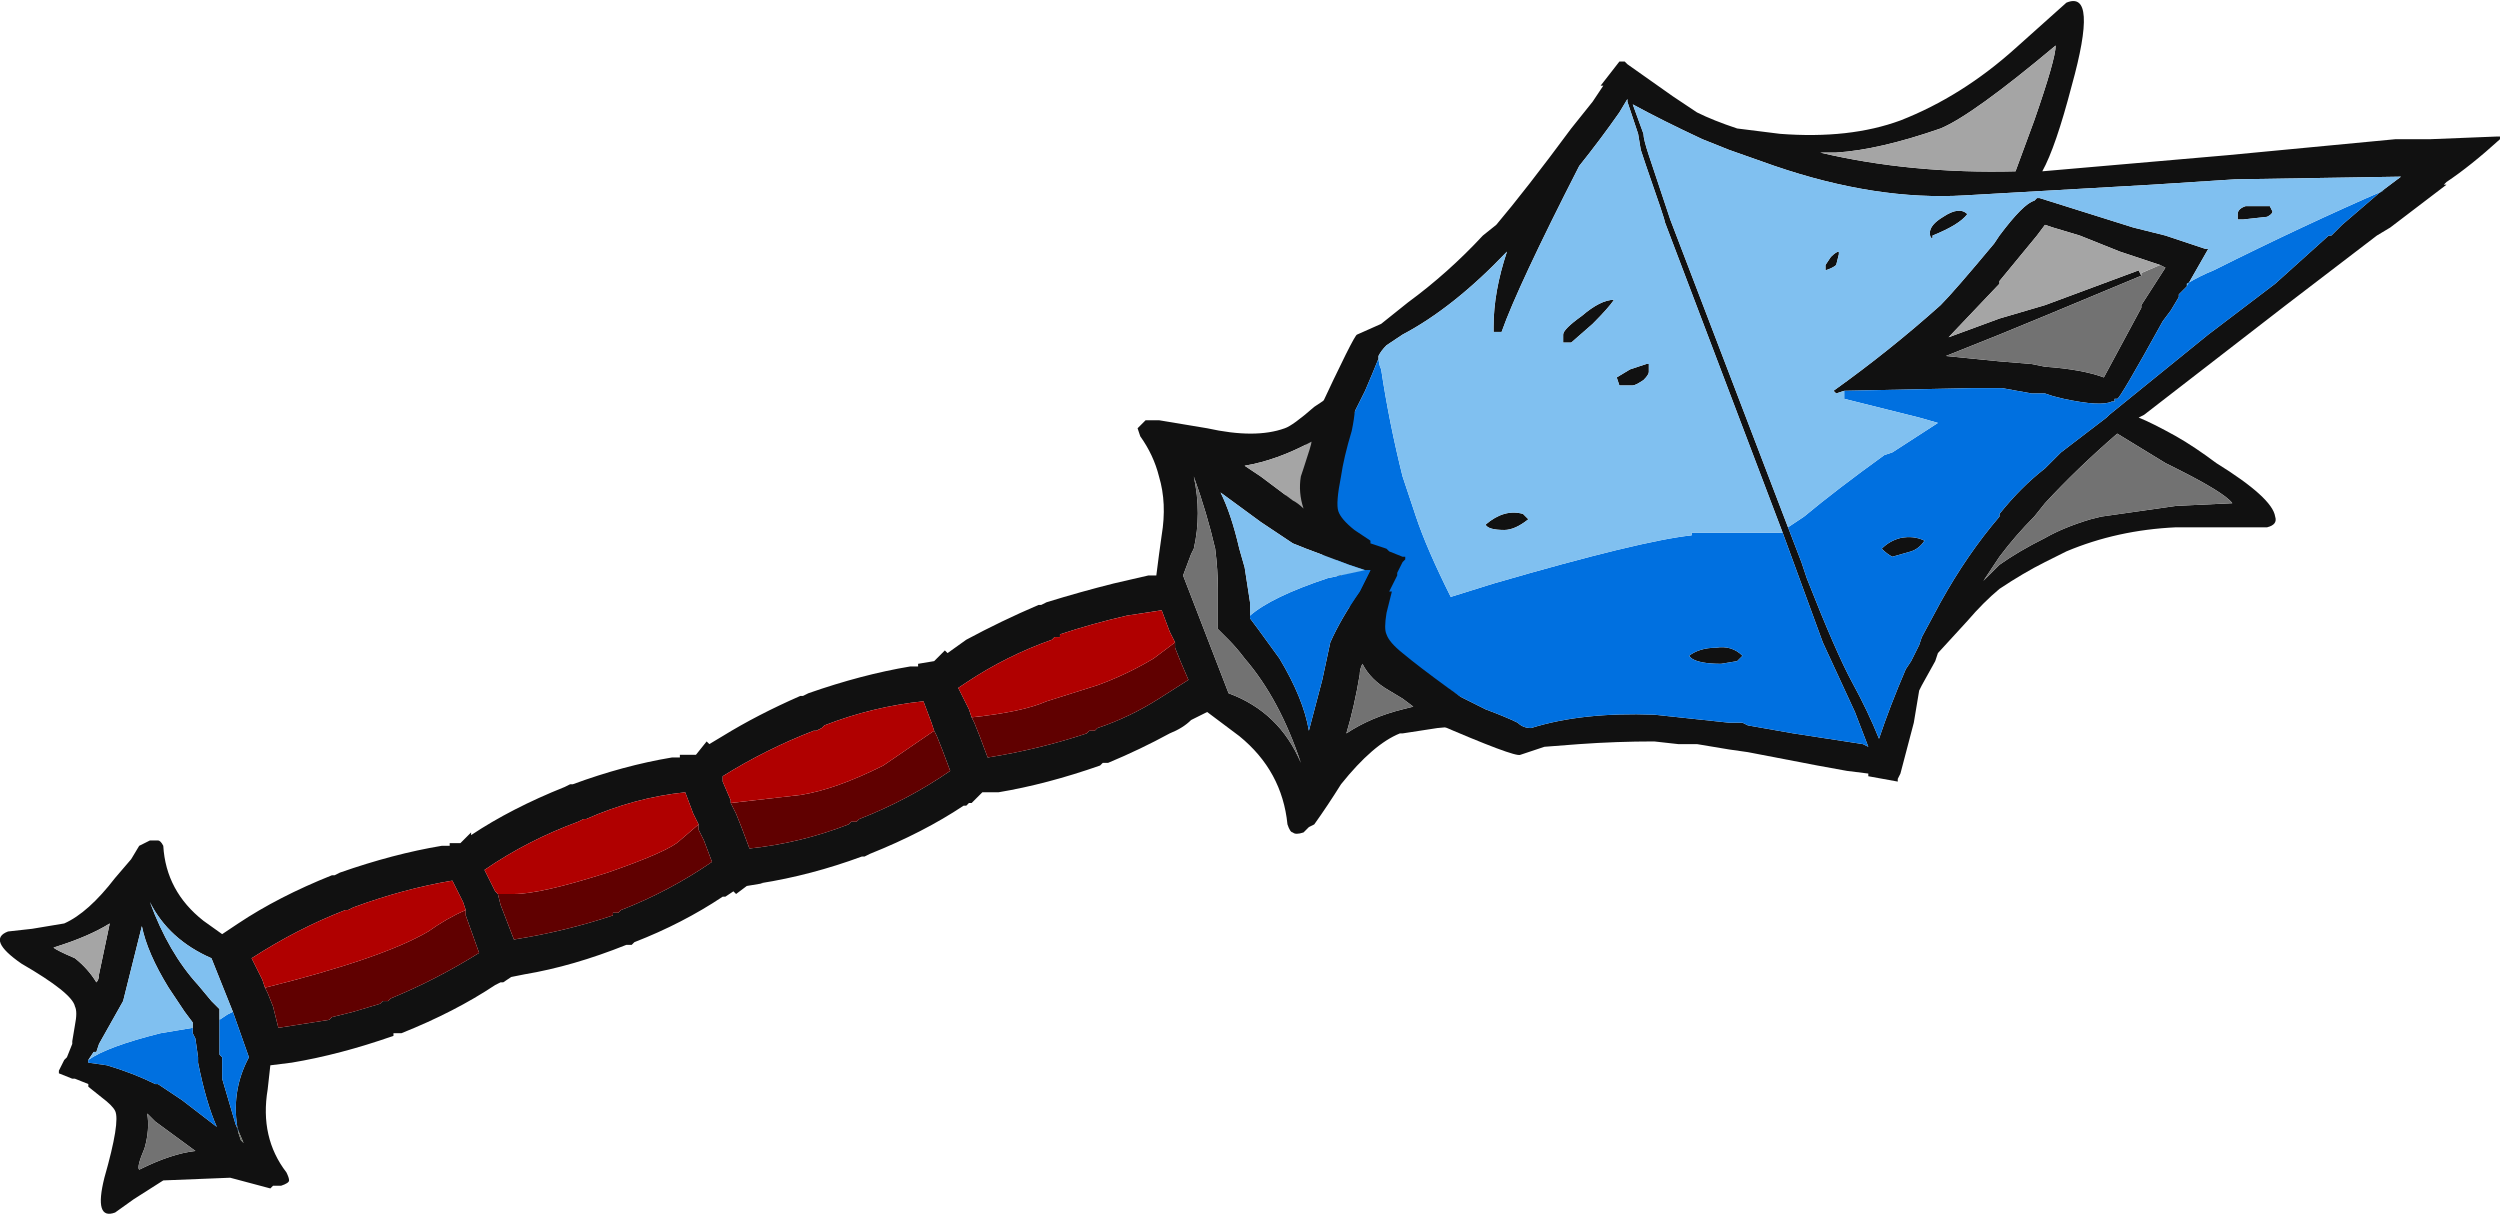 <?xml version="1.0" encoding="UTF-8" standalone="no"?>
<svg xmlns:ffdec="https://www.free-decompiler.com/flash" xmlns:xlink="http://www.w3.org/1999/xlink" ffdec:objectType="frame" height="158.9px" width="326.9px" xmlns="http://www.w3.org/2000/svg">
  <g transform="matrix(1.0, 0.0, 0.0, 1.0, 167.3, 78.75)">
    <use ffdec:characterId="1271" height="22.7" transform="matrix(7.0, 0.0, 0.0, 7.0, -167.3, -78.75)" width="46.7" xlink:href="#shape0"/>
  </g>
  <defs>
    <g id="shape0" transform="matrix(1.0, 0.0, 0.0, 1.0, 23.9, 11.25)">
      <path d="M7.8 -9.15 Q8.1 -9.0 8.55 -8.85 L9.35 -8.75 Q10.65 -8.65 11.6 -9.0 12.75 -9.45 13.75 -10.35 L14.7 -11.2 Q15.3 -11.45 14.8 -9.65 14.5 -8.5 14.25 -8.05 L17.7 -8.35 20.85 -8.65 21.5 -8.65 22.75 -8.7 22.8 -8.7 22.8 -8.65 Q22.25 -8.15 21.8 -7.85 L21.75 -7.8 21.8 -7.8 20.75 -7.0 20.5 -6.85 18.8 -5.55 16.15 -3.5 16.05 -3.45 Q16.3 -3.35 16.75 -3.1 17.1 -2.9 17.5 -2.6 18.55 -1.95 18.6 -1.6 18.65 -1.45 18.45 -1.4 L16.75 -1.4 Q15.65 -1.35 14.7 -0.95 L14.3 -0.75 Q13.9 -0.55 13.45 -0.25 13.15 0.0 12.85 0.35 L12.3 0.95 12.25 1.1 12.0 1.55 11.95 1.65 11.85 2.25 11.6 3.2 11.55 3.3 11.55 3.35 11.0 3.25 11.0 3.2 10.6 3.15 10.05 3.05 8.75 2.8 8.4 2.75 7.8 2.65 7.45 2.65 7.0 2.6 Q6.3 2.6 5.6 2.65 L4.95 2.7 4.5 2.85 Q4.4 2.9 2.9 2.25 L0.1 -1.95 0.7 -3.5 Q1.4 -5.0 1.45 -5.0 L1.9 -5.2 2.4 -5.6 Q3.15 -6.15 3.8 -6.85 L4.05 -7.05 Q4.6 -7.7 5.45 -8.85 L5.85 -9.35 6.05 -9.65 6.0 -9.65 6.35 -10.1 6.45 -10.1 6.5 -10.05 7.35 -9.45 7.8 -9.15 M9.4 -1.3 L7.2 -7.1 Q7.2 -7.15 6.85 -8.15 L6.75 -8.45 6.7 -8.75 6.5 -9.35 6.5 -9.4 6.35 -9.15 Q6.0 -8.65 5.6 -8.15 4.45 -5.9 4.15 -5.05 L4.0 -5.05 4.0 -5.15 Q4.0 -5.8 4.25 -6.55 3.25 -5.5 2.3 -5.0 L2.0 -4.8 Q1.9 -4.7 1.85 -4.6 L1.85 -4.55 Q1.75 -4.3 1.6 -3.95 L1.4 -3.55 1.35 -3.4 0.7 -2.15 1.4 0.4 3.35 1.75 Q3.65 1.9 3.85 2.0 4.25 2.15 4.45 2.25 4.55 2.35 4.7 2.35 5.65 2.05 7.0 2.1 L8.4 2.25 8.65 2.25 8.75 2.3 9.6 2.45 10.9 2.65 11.0 2.7 10.75 2.05 10.15 0.75 9.4 -1.3 M20.55 -7.65 L20.95 -7.95 17.85 -7.9 16.3 -7.8 12.8 -7.6 Q11.15 -7.5 9.25 -8.15 L8.4 -8.45 Q8.15 -8.55 7.9 -8.65 7.15 -9.0 6.6 -9.3 L6.8 -8.75 Q6.8 -8.65 6.9 -8.35 L7.3 -7.15 9.5 -1.4 9.75 -0.75 9.85 -0.45 Q10.4 0.95 10.7 1.5 11.0 2.05 11.2 2.55 11.4 1.95 11.7 1.25 L11.8 1.1 11.95 0.8 12.0 0.65 12.35 0.0 Q12.85 -0.9 13.45 -1.6 L13.45 -1.65 Q13.85 -2.15 14.3 -2.5 L14.6 -2.8 15.45 -3.45 15.5 -3.5 17.35 -5.0 18.6 -5.95 19.6 -6.85 19.65 -6.85 19.85 -7.05 20.55 -7.65 M10.55 -3.95 L10.4 -3.9 10.35 -3.95 Q11.4 -4.7 12.35 -5.55 12.6 -5.8 13.35 -6.7 L13.45 -6.85 Q13.9 -7.45 14.1 -7.5 L14.15 -7.55 14.2 -7.55 15.95 -7.0 16.55 -6.85 17.3 -6.6 17.35 -6.6 16.95 -5.9 16.8 -5.75 16.8 -5.7 16.65 -5.45 16.5 -5.25 Q15.7 -3.8 15.65 -3.8 L15.6 -3.8 15.6 -3.75 15.55 -3.75 Q15.35 -3.65 14.65 -3.8 L14.45 -3.85 14.3 -3.9 14.05 -3.9 13.5 -4.0 12.95 -4.0 10.55 -3.95 M10.1 -8.4 Q11.8 -8.0 13.75 -8.05 L14.1 -9.0 Q14.5 -10.15 14.5 -10.4 12.95 -9.1 12.35 -8.85 11.2 -8.45 10.4 -8.4 L10.1 -8.4 M5.3 -4.85 Q5.3 -4.9 5.3 -5.0 5.3 -5.1 5.65 -5.35 6.0 -5.65 6.25 -5.65 6.15 -5.5 5.85 -5.2 L5.45 -4.85 5.3 -4.85 M4.55 -1.65 L4.65 -1.55 Q4.4 -1.35 4.2 -1.35 3.9 -1.35 3.85 -1.45 4.2 -1.75 4.55 -1.65 M10.45 -6.55 L10.45 -6.5 10.4 -6.3 Q10.35 -6.25 10.2 -6.2 L10.2 -6.3 10.3 -6.45 Q10.4 -6.55 10.45 -6.55 M6.85 -4.45 L6.9 -4.45 Q6.9 -4.4 6.9 -4.3 6.9 -4.25 6.8 -4.15 6.65 -4.05 6.6 -4.05 L6.35 -4.05 6.3 -4.2 6.55 -4.35 6.85 -4.45 M11.25 -1.0 Q11.4 -1.15 11.6 -1.2 11.85 -1.25 12.05 -1.15 11.95 -1.0 11.8 -0.95 L11.45 -0.85 Q11.35 -0.9 11.25 -1.0 M18.45 -7.2 L18.0 -7.15 17.9 -7.15 17.9 -7.25 Q17.9 -7.35 18.05 -7.4 L18.5 -7.4 18.55 -7.3 Q18.55 -7.25 18.45 -7.2 M12.85 -7.25 Q12.7 -7.05 12.2 -6.85 L12.2 -6.8 Q12.15 -6.8 12.15 -6.9 12.15 -7.05 12.4 -7.2 12.7 -7.4 12.85 -7.25 M16.1 -6.1 L14.3 -5.35 13.45 -5.0 12.45 -4.6 13.45 -4.5 14.05 -4.45 14.3 -4.4 Q15.0 -4.35 15.4 -4.2 L16.1 -5.5 16.1 -5.55 16.55 -6.25 16.45 -6.3 15.7 -6.55 14.95 -6.85 14.45 -7.0 14.3 -7.05 14.15 -6.85 13.45 -6.0 13.45 -5.95 12.5 -4.95 13.45 -5.3 14.3 -5.55 16.05 -6.2 16.1 -6.1 M14.1 -1.6 Q13.75 -1.25 13.45 -0.85 L13.15 -0.4 13.45 -0.7 Q13.8 -0.95 14.3 -1.2 14.65 -1.4 15.15 -1.55 L15.35 -1.6 16.75 -1.8 17.8 -1.85 Q17.65 -2.05 16.75 -2.5 L16.55 -2.6 15.65 -3.15 Q14.9 -2.5 14.3 -1.85 L14.1 -1.6 M7.7 1.05 L7.65 1.0 Q7.85 0.85 8.15 0.85 8.45 0.8 8.65 1.0 L8.55 1.1 8.25 1.15 Q7.85 1.15 7.7 1.05" fill="#111111" fill-rule="evenodd" stroke="none"/>
      <path d="M1.4 0.4 L0.7 -2.15 1.4 0.4" fill="#6a6e66" fill-rule="evenodd" stroke="none"/>
      <path d="M1.85 -4.6 Q1.85 -4.45 1.9 -4.35 2.05 -3.35 2.3 -2.35 L2.55 -1.6 Q2.75 -1.0 3.2 -0.1 L4.0 -0.35 Q6.75 -1.15 7.7 -1.25 L7.7 -1.3 9.4 -1.3 10.15 0.75 10.75 2.05 11.0 2.7 10.9 2.65 9.6 2.45 8.75 2.3 8.65 2.25 8.4 2.25 7.0 2.1 Q5.65 2.05 4.7 2.35 4.55 2.35 4.45 2.25 4.25 2.15 3.85 2.0 3.65 1.9 3.35 1.75 L1.4 0.4 0.7 -2.15 1.35 -3.4 1.4 -3.55 1.6 -3.95 Q1.75 -4.3 1.85 -4.55 L1.85 -4.6 M9.5 -1.4 L9.8 -1.6 Q10.4 -2.1 11.3 -2.75 L11.45 -2.8 12.3 -3.35 11.95 -3.45 10.55 -3.8 10.55 -3.95 12.95 -4.0 13.5 -4.0 14.05 -3.9 14.3 -3.9 14.45 -3.85 14.65 -3.8 Q15.35 -3.65 15.55 -3.75 L15.6 -3.75 15.6 -3.8 15.65 -3.8 Q15.7 -3.8 16.5 -5.25 L16.65 -5.45 16.8 -5.7 16.8 -5.75 16.95 -5.9 16.95 -5.95 Q17.2 -6.1 17.45 -6.2 19.15 -7.05 20.65 -7.7 L20.55 -7.65 19.85 -7.05 19.65 -6.85 19.6 -6.85 18.6 -5.95 17.35 -5.0 15.5 -3.5 15.45 -3.45 14.6 -2.8 14.3 -2.5 Q13.85 -2.15 13.45 -1.65 L13.45 -1.6 Q12.85 -0.9 12.35 0.0 L12.0 0.65 11.95 0.8 11.8 1.1 11.7 1.25 Q11.4 1.95 11.2 2.55 11.0 2.05 10.7 1.5 10.4 0.95 9.85 -0.45 L9.75 -0.75 9.5 -1.4 M11.25 -1.0 Q11.35 -0.9 11.45 -0.85 L11.8 -0.95 Q11.95 -1.0 12.05 -1.15 11.85 -1.25 11.6 -1.2 11.4 -1.15 11.25 -1.0 M7.7 1.05 Q7.85 1.15 8.25 1.15 L8.55 1.1 8.65 1.0 Q8.45 0.8 8.15 0.85 7.85 0.85 7.65 1.0 L7.7 1.05" fill="#0070e0" fill-rule="evenodd" stroke="none"/>
      <path d="M1.85 -4.6 Q1.9 -4.7 2.0 -4.8 L2.3 -5.0 Q3.25 -5.5 4.25 -6.55 4.0 -5.8 4.0 -5.15 L4.0 -5.05 4.15 -5.05 Q4.45 -5.9 5.6 -8.15 6.0 -8.65 6.35 -9.15 L6.5 -9.4 6.5 -9.35 6.7 -8.75 6.75 -8.45 6.85 -8.15 Q7.2 -7.15 7.2 -7.1 L9.4 -1.3 7.7 -1.3 7.7 -1.25 Q6.75 -1.15 4.0 -0.35 L3.2 -0.1 Q2.75 -1.0 2.55 -1.6 L2.3 -2.35 Q2.05 -3.35 1.9 -4.35 1.85 -4.45 1.85 -4.6 M9.5 -1.4 L7.3 -7.15 6.9 -8.35 Q6.8 -8.65 6.8 -8.75 L6.6 -9.3 Q7.15 -9.0 7.9 -8.65 8.15 -8.55 8.4 -8.45 L9.25 -8.15 Q11.15 -7.5 12.8 -7.6 L16.3 -7.8 17.85 -7.9 20.95 -7.95 20.55 -7.65 20.65 -7.7 Q19.15 -7.05 17.45 -6.2 17.2 -6.1 16.95 -5.95 L16.95 -5.9 17.35 -6.6 17.3 -6.6 16.55 -6.85 15.95 -7.0 14.2 -7.55 14.15 -7.55 14.1 -7.5 Q13.9 -7.45 13.45 -6.85 L13.35 -6.7 Q12.6 -5.8 12.35 -5.55 11.4 -4.7 10.35 -3.95 L10.4 -3.9 10.55 -3.95 10.55 -3.8 11.95 -3.45 12.3 -3.35 11.45 -2.8 11.3 -2.75 Q10.4 -2.1 9.8 -1.6 L9.5 -1.4 M5.3 -4.85 L5.45 -4.85 5.85 -5.2 Q6.15 -5.5 6.25 -5.65 6.0 -5.65 5.65 -5.35 5.3 -5.1 5.3 -5.0 5.3 -4.9 5.3 -4.85 M6.85 -4.45 L6.55 -4.35 6.3 -4.2 6.35 -4.05 6.6 -4.05 Q6.65 -4.05 6.8 -4.15 6.9 -4.25 6.9 -4.3 6.9 -4.4 6.9 -4.45 L6.85 -4.45 M10.45 -6.55 Q10.4 -6.55 10.3 -6.45 L10.2 -6.3 10.2 -6.2 Q10.35 -6.25 10.4 -6.3 L10.45 -6.5 10.45 -6.55 M4.55 -1.65 Q4.2 -1.75 3.85 -1.45 3.9 -1.35 4.2 -1.35 4.4 -1.35 4.65 -1.55 L4.55 -1.65 M12.85 -7.25 Q12.7 -7.4 12.4 -7.2 12.15 -7.05 12.15 -6.9 12.15 -6.8 12.2 -6.8 L12.2 -6.85 Q12.7 -7.05 12.85 -7.25 M18.45 -7.2 Q18.55 -7.25 18.55 -7.3 L18.5 -7.4 18.05 -7.4 Q17.9 -7.35 17.9 -7.25 L17.9 -7.15 18.0 -7.15 18.45 -7.2" fill="#80c0f0" fill-rule="evenodd" stroke="none"/>
      <path d="M16.45 -6.3 L16.55 -6.25 16.1 -5.55 16.1 -5.5 15.4 -4.2 Q15.0 -4.35 14.3 -4.4 L14.05 -4.45 13.45 -4.5 12.45 -4.6 13.45 -5.0 14.3 -5.35 16.1 -6.1 16.1 -6.15 16.45 -6.3 M14.1 -1.6 L14.3 -1.85 Q14.9 -2.5 15.65 -3.15 L16.55 -2.6 16.75 -2.5 Q17.65 -2.05 17.8 -1.85 L16.75 -1.8 15.35 -1.6 15.15 -1.55 Q14.65 -1.4 14.3 -1.2 13.8 -0.95 13.45 -0.7 L13.15 -0.4 13.45 -0.85 Q13.75 -1.25 14.1 -1.6" fill="#727272" fill-rule="evenodd" stroke="none"/>
      <path d="M10.1 -8.4 L10.4 -8.4 Q11.2 -8.45 12.35 -8.85 12.95 -9.1 14.5 -10.4 14.5 -10.15 14.1 -9.0 L13.75 -8.05 Q11.8 -8.0 10.1 -8.4 M16.45 -6.3 L16.1 -6.15 16.1 -6.1 16.05 -6.2 14.3 -5.55 13.45 -5.3 12.5 -4.95 13.45 -5.95 13.45 -6.0 14.15 -6.85 14.3 -7.05 14.45 -7.0 14.95 -6.85 15.7 -6.55 16.45 -6.3" fill="#a5a5a5" fill-rule="evenodd" stroke="none"/>
      <path d="M0.65 -3.65 L1.1 -3.95 Q1.55 -4.15 1.35 -3.2 1.2 -2.7 1.15 -2.35 1.05 -1.85 1.1 -1.7 1.15 -1.55 1.4 -1.35 L1.7 -1.15 1.7 -1.1 2.0 -1.0 2.05 -0.95 2.3 -0.85 2.35 -0.85 2.35 -0.8 2.3 -0.75 2.2 -0.55 2.2 -0.5 2.05 -0.2 2.1 -0.2 2.0 0.2 Q1.95 0.5 2.0 0.6 2.05 0.75 2.3 0.95 2.6 1.2 3.15 1.6 3.95 2.15 3.5 2.3 L2.95 2.35 2.3 2.45 2.25 2.45 Q1.75 2.65 1.15 3.4 0.9 3.8 0.65 4.15 L0.55 4.2 Q0.5 4.25 0.45 4.3 0.3 4.35 0.25 4.3 0.2 4.3 0.15 4.15 0.05 3.15 -0.75 2.5 L-1.35 2.05 -1.65 2.2 Q-1.8 2.35 -2.05 2.45 -2.6 2.75 -3.2 3.0 L-3.3 3.0 -3.35 3.05 Q-4.35 3.4 -5.25 3.55 L-5.55 3.55 -5.75 3.75 -5.8 3.75 -5.85 3.8 -5.9 3.8 Q-6.65 4.3 -7.65 4.7 L-7.75 4.75 -7.8 4.75 Q-8.75 5.1 -9.7 5.25 L-9.65 5.25 -9.95 5.3 -10.15 5.45 -10.2 5.4 -10.35 5.5 -10.4 5.5 Q-11.15 6.0 -12.05 6.35 L-12.1 6.4 -12.2 6.4 Q-13.2 6.8 -14.1 6.95 L-14.35 7.0 -14.5 7.1 -14.55 7.1 -14.65 7.15 Q-15.4 7.65 -16.4 8.05 L-16.55 8.05 -16.55 8.1 Q-17.55 8.45 -18.45 8.6 L-18.85 8.65 -18.9 9.1 Q-19.05 10.0 -18.55 10.65 -18.5 10.75 -18.5 10.8 -18.5 10.85 -18.65 10.9 L-18.8 10.9 -18.85 10.95 -19.6 10.75 -20.85 10.8 -21.4 11.15 -21.75 11.4 Q-22.15 11.55 -21.95 10.75 -21.65 9.7 -21.75 9.5 -21.8 9.4 -22.0 9.25 L-22.25 9.05 -22.25 9.0 -22.5 8.9 -22.55 8.9 -22.8 8.8 -22.8 8.75 -22.7 8.55 -22.65 8.5 -22.55 8.25 -22.55 8.2 -22.5 7.9 Q-22.45 7.65 -22.5 7.55 -22.55 7.3 -23.5 6.75 -24.15 6.3 -23.75 6.15 L-23.3 6.1 -22.7 6.0 Q-22.25 5.8 -21.75 5.15 L-21.45 4.8 -21.3 4.55 -21.1 4.45 -20.95 4.45 Q-20.9 4.45 -20.85 4.55 -20.8 5.4 -20.1 5.95 L-19.75 6.2 -19.45 6.0 Q-18.7 5.5 -17.7 5.1 L-17.65 5.1 -17.55 5.05 Q-16.55 4.7 -15.65 4.55 L-15.5 4.55 -15.5 4.5 -15.3 4.5 -15.1 4.3 -15.1 4.35 Q-14.35 3.85 -13.35 3.45 L-13.25 3.4 -13.2 3.4 Q-12.25 3.05 -11.35 2.9 L-11.2 2.9 -11.2 2.85 -10.9 2.85 -10.7 2.6 -10.65 2.65 -10.4 2.5 Q-9.75 2.1 -8.95 1.75 L-8.9 1.75 -8.8 1.7 Q-7.8 1.35 -6.9 1.2 L-6.75 1.2 -6.75 1.15 -6.45 1.1 -6.25 0.9 -6.2 0.95 -5.85 0.7 Q-5.2 0.35 -4.5 0.05 L-4.45 0.05 -4.35 0.0 Q-3.7 -0.2 -3.1 -0.35 L-2.45 -0.5 -2.3 -0.5 Q-2.25 -0.9 -2.2 -1.25 -2.1 -1.85 -2.25 -2.35 -2.35 -2.75 -2.6 -3.1 L-2.65 -3.25 -2.5 -3.4 -2.25 -3.4 -1.35 -3.25 Q-0.45 -3.05 0.1 -3.25 0.25 -3.3 0.65 -3.65 M0.6 -3.0 Q-0.05 -2.65 -0.65 -2.55 L-0.35 -2.35 0.25 -1.9 Q0.35 -1.85 0.45 -1.75 0.35 -2.05 0.4 -2.35 L0.45 -2.5 Q0.6 -2.95 0.6 -3.0 M1.6 -0.6 L1.3 -0.7 0.5 -1.0 0.25 -1.1 -0.35 -1.5 -1.1 -2.05 Q-0.9 -1.65 -0.75 -1.0 L-0.65 -0.65 -0.55 0.0 -0.55 0.25 -0.55 0.3 -0.4 0.5 0.0 1.05 Q0.45 1.8 0.55 2.4 L0.8 1.45 0.95 0.75 Q1.15 0.3 1.5 -0.2 L1.7 -0.6 1.6 -0.6 M-1.65 -0.9 L-1.8 -0.5 -0.95 1.7 Q0.0 2.05 0.4 3.0 0.0 1.8 -0.65 1.05 -0.8 0.85 -0.95 0.7 L-1.15 0.5 -1.15 -0.25 Q-1.15 -0.6 -1.2 -1.0 -1.35 -1.65 -1.6 -2.35 -1.45 -1.65 -1.6 -1.0 L-1.65 -0.9 M2.05 1.65 Q1.7 1.45 1.55 1.15 1.5 1.25 1.5 1.35 1.4 1.95 1.25 2.45 1.7 2.15 2.3 2.0 L2.5 1.95 2.3 1.8 2.05 1.65 M-1.95 0.75 L-2.05 0.55 -2.2 0.15 -2.85 0.25 Q-3.5 0.4 -4.1 0.6 L-4.1 0.65 -4.2 0.65 -4.25 0.7 Q-5.1 1.0 -5.85 1.5 L-6.0 1.6 -5.8 2.0 -5.75 2.15 -5.7 2.25 -5.6 2.5 -5.45 2.9 Q-4.5 2.75 -3.6 2.45 L-3.55 2.4 -3.45 2.4 -3.4 2.35 Q-2.8 2.15 -2.25 1.8 L-1.7 1.45 -1.85 1.1 -1.95 0.85 -1.95 0.75 M-6.45 2.4 L-6.5 2.25 -6.65 1.85 Q-7.6 1.95 -8.5 2.3 L-8.55 2.35 -8.65 2.4 -8.7 2.4 Q-9.6 2.75 -10.4 3.25 L-10.4 3.35 -10.25 3.7 -10.25 3.75 -10.15 3.95 -10.05 4.2 -9.9 4.6 Q-8.95 4.5 -8.05 4.15 L-8.0 4.1 -7.9 4.1 -7.85 4.05 Q-6.95 3.7 -6.15 3.15 L-6.3 2.75 -6.4 2.5 -6.45 2.4 M-14.6 5.45 L-14.55 5.65 -14.3 6.3 Q-13.35 6.15 -12.45 5.85 L-12.45 5.8 -12.35 5.8 -12.3 5.75 Q-11.4 5.4 -10.6 4.85 L-10.75 4.45 -10.85 4.25 -10.85 4.15 -10.95 3.95 -11.1 3.55 Q-12.05 3.65 -12.95 4.05 L-13.0 4.05 -13.1 4.1 Q-14.05 4.45 -14.85 5.0 L-14.65 5.4 -14.6 5.45 M-15.2 5.75 L-15.25 5.6 -15.45 5.2 Q-16.35 5.35 -17.3 5.7 L-17.4 5.75 -17.45 5.75 Q-18.35 6.1 -19.2 6.65 L-19.0 7.05 -18.95 7.2 -18.9 7.3 -18.8 7.55 -18.7 7.95 -17.75 7.8 -17.7 7.75 -17.3 7.65 -16.8 7.5 -16.75 7.45 -16.65 7.45 -16.6 7.4 Q-15.75 7.05 -14.95 6.55 L-15.2 5.85 -15.2 5.75 M-21.85 6.0 Q-22.25 6.25 -22.9 6.45 -22.85 6.5 -22.5 6.65 -22.25 6.85 -22.1 7.1 -22.05 7.05 -22.05 6.95 L-21.85 6.0 M-20.3 8.0 L-20.3 7.85 -20.45 7.65 -20.75 7.2 Q-21.15 6.55 -21.25 6.05 L-21.6 7.45 -22.05 8.25 -22.1 8.4 -22.15 8.4 -22.25 8.55 -22.25 8.6 -21.9 8.65 Q-21.4 8.8 -21.0 9.0 L-20.95 9.0 -20.5 9.3 -19.85 9.8 Q-20.05 9.35 -20.2 8.6 L-20.2 8.5 -20.25 8.15 -20.3 8.05 -20.3 8.0 M-19.55 7.65 L-19.95 6.65 Q-20.75 6.3 -21.1 5.6 -20.75 6.55 -20.2 7.15 L-19.95 7.45 -19.8 7.6 -19.8 7.8 -19.8 8.45 -19.75 8.5 -19.75 8.9 -19.5 9.75 -19.35 10.1 -19.4 10.05 -19.45 9.9 Q-19.6 9.15 -19.25 8.5 L-19.55 7.65 M-21.3 10.6 Q-20.7 10.3 -20.25 10.25 L-21.0 9.7 -21.15 9.55 Q-21.1 9.85 -21.2 10.2 -21.35 10.55 -21.3 10.6" fill="#111111" fill-rule="evenodd" stroke="none"/>
      <path d="M-19.45 9.9 L-19.4 10.05 -19.35 10.1 -19.5 9.75 -19.45 9.85 -19.45 9.9" fill="#6a6e66" fill-rule="evenodd" stroke="none"/>
      <path d="M-5.75 2.15 Q-4.8 2.05 -4.35 1.85 L-3.4 1.55 Q-2.85 1.35 -2.35 1.05 L-1.95 0.75 -1.95 0.85 -1.85 1.1 -1.7 1.45 -2.25 1.8 Q-2.8 2.15 -3.4 2.35 L-3.45 2.4 -3.55 2.4 -3.6 2.45 Q-4.5 2.75 -5.45 2.9 L-5.6 2.5 -5.7 2.25 -5.75 2.15 M-10.25 3.75 L-8.95 3.6 Q-8.3 3.5 -7.4 3.05 L-6.45 2.4 -6.4 2.5 -6.3 2.75 -6.15 3.15 Q-6.95 3.7 -7.85 4.05 L-7.9 4.1 -8.0 4.1 -8.05 4.15 Q-8.95 4.5 -9.9 4.6 L-10.05 4.2 -10.15 3.95 -10.25 3.75 M-10.85 4.15 L-10.85 4.25 -10.75 4.45 -10.6 4.85 Q-11.4 5.4 -12.3 5.75 L-12.35 5.8 -12.45 5.8 -12.45 5.85 Q-13.35 6.15 -14.3 6.3 L-14.55 5.65 -14.6 5.45 -14.3 5.45 Q-13.8 5.45 -12.55 5.05 -11.4 4.65 -11.2 4.45 L-10.85 4.15 M-18.95 7.2 Q-16.75 6.65 -15.9 6.15 -15.55 5.9 -15.2 5.75 L-15.2 5.85 -14.95 6.55 Q-15.75 7.05 -16.6 7.4 L-16.65 7.45 -16.75 7.45 -16.8 7.5 -17.3 7.65 -17.7 7.75 -17.75 7.8 -18.7 7.95 -18.8 7.55 -18.9 7.3 -18.95 7.2" fill="#600000" fill-rule="evenodd" stroke="none"/>
      <path d="M-5.75 2.15 L-5.8 2.0 -6.0 1.6 -5.85 1.5 Q-5.1 1.0 -4.25 0.7 L-4.2 0.65 -4.1 0.65 -4.1 0.6 Q-3.5 0.4 -2.85 0.25 L-2.2 0.15 -2.05 0.55 -1.95 0.75 -2.35 1.05 Q-2.85 1.35 -3.4 1.55 L-4.35 1.85 Q-4.8 2.05 -5.75 2.15 M-10.25 3.75 L-10.25 3.7 -10.4 3.35 -10.4 3.25 Q-9.6 2.75 -8.7 2.4 L-8.65 2.4 -8.55 2.35 -8.5 2.3 Q-7.6 1.95 -6.65 1.85 L-6.5 2.25 -6.45 2.4 -7.4 3.05 Q-8.3 3.5 -8.95 3.6 L-10.25 3.75 M-10.85 4.15 L-11.2 4.45 Q-11.4 4.65 -12.55 5.05 -13.8 5.45 -14.3 5.45 L-14.6 5.45 -14.65 5.4 -14.85 5.0 Q-14.05 4.45 -13.1 4.1 L-13.0 4.05 -12.95 4.05 Q-12.05 3.65 -11.1 3.55 L-10.95 3.95 -10.85 4.15 M-18.95 7.2 L-19.0 7.05 -19.2 6.65 Q-18.35 6.1 -17.45 5.75 L-17.4 5.75 -17.3 5.7 Q-16.35 5.35 -15.45 5.2 L-15.25 5.6 -15.2 5.75 Q-15.55 5.9 -15.9 6.15 -16.75 6.65 -18.95 7.2" fill="#b00000" fill-rule="evenodd" stroke="none"/>
      <path d="M-0.55 0.25 Q-0.15 -0.1 0.9 -0.45 L1.6 -0.6 1.7 -0.6 1.5 -0.2 Q1.15 0.3 0.95 0.75 L0.8 1.45 0.55 2.4 Q0.45 1.8 0.0 1.05 L-0.4 0.5 -0.55 0.3 -0.55 0.25 M-20.3 8.0 L-20.3 8.05 -20.25 8.15 -20.2 8.5 -20.2 8.6 Q-20.05 9.35 -19.85 9.8 L-20.5 9.3 -20.95 9.0 -21.0 9.0 Q-21.4 8.8 -21.9 8.65 L-22.25 8.6 -22.25 8.55 Q-21.9 8.3 -20.9 8.05 L-20.3 7.95 -20.3 8.0 M-19.8 7.8 L-19.65 7.7 -19.55 7.65 -19.25 8.5 Q-19.6 9.15 -19.45 9.9 L-19.45 9.85 -19.5 9.75 -19.75 8.9 -19.75 8.5 -19.8 8.45 -19.8 7.8" fill="#0070e0" fill-rule="evenodd" stroke="none"/>
      <path d="M-0.55 0.25 L-0.55 0.0 -0.65 -0.65 -0.75 -1.0 Q-0.9 -1.65 -1.1 -2.05 L-0.35 -1.5 0.25 -1.1 0.5 -1.0 1.3 -0.7 1.6 -0.6 0.9 -0.45 Q-0.15 -0.1 -0.55 0.25 M-22.25 8.55 L-22.15 8.4 -22.1 8.4 -22.05 8.25 -21.6 7.45 -21.25 6.05 Q-21.15 6.55 -20.75 7.2 L-20.45 7.65 -20.3 7.85 -20.3 8.0 -20.3 7.95 -20.9 8.05 Q-21.9 8.3 -22.25 8.55 M-19.8 7.8 L-19.8 7.6 -19.95 7.45 -20.2 7.15 Q-20.75 6.55 -21.1 5.6 -20.75 6.3 -19.95 6.65 L-19.55 7.65 -19.65 7.7 -19.8 7.8" fill="#80c0f0" fill-rule="evenodd" stroke="none"/>
      <path d="M2.05 1.65 L2.3 1.8 2.5 1.95 2.3 2.0 Q1.7 2.15 1.25 2.45 1.4 1.95 1.5 1.35 1.5 1.25 1.55 1.15 1.7 1.45 2.05 1.65 M-1.65 -0.9 L-1.6 -1.0 Q-1.45 -1.65 -1.6 -2.35 -1.35 -1.65 -1.2 -1.0 -1.15 -0.6 -1.15 -0.25 L-1.15 0.5 -0.95 0.7 Q-0.8 0.85 -0.65 1.05 0.0 1.8 0.4 3.0 0.0 2.05 -0.95 1.7 L-1.8 -0.5 -1.65 -0.9 M-21.3 10.6 Q-21.35 10.55 -21.2 10.2 -21.1 9.85 -21.15 9.55 L-21.0 9.7 -20.25 10.25 Q-20.7 10.3 -21.3 10.6" fill="#727272" fill-rule="evenodd" stroke="none"/>
      <path d="M0.6 -3.0 Q0.6 -2.95 0.45 -2.5 L0.4 -2.35 Q0.35 -2.05 0.45 -1.75 0.35 -1.85 0.25 -1.9 L-0.35 -2.35 -0.65 -2.55 Q-0.05 -2.65 0.6 -3.0 M-21.85 6.0 L-22.05 6.95 Q-22.05 7.05 -22.1 7.1 -22.25 6.85 -22.5 6.65 -22.85 6.5 -22.9 6.45 -22.25 6.25 -21.85 6.0" fill="#a5a5a5" fill-rule="evenodd" stroke="none"/>
    </g>
  </defs>
</svg>
